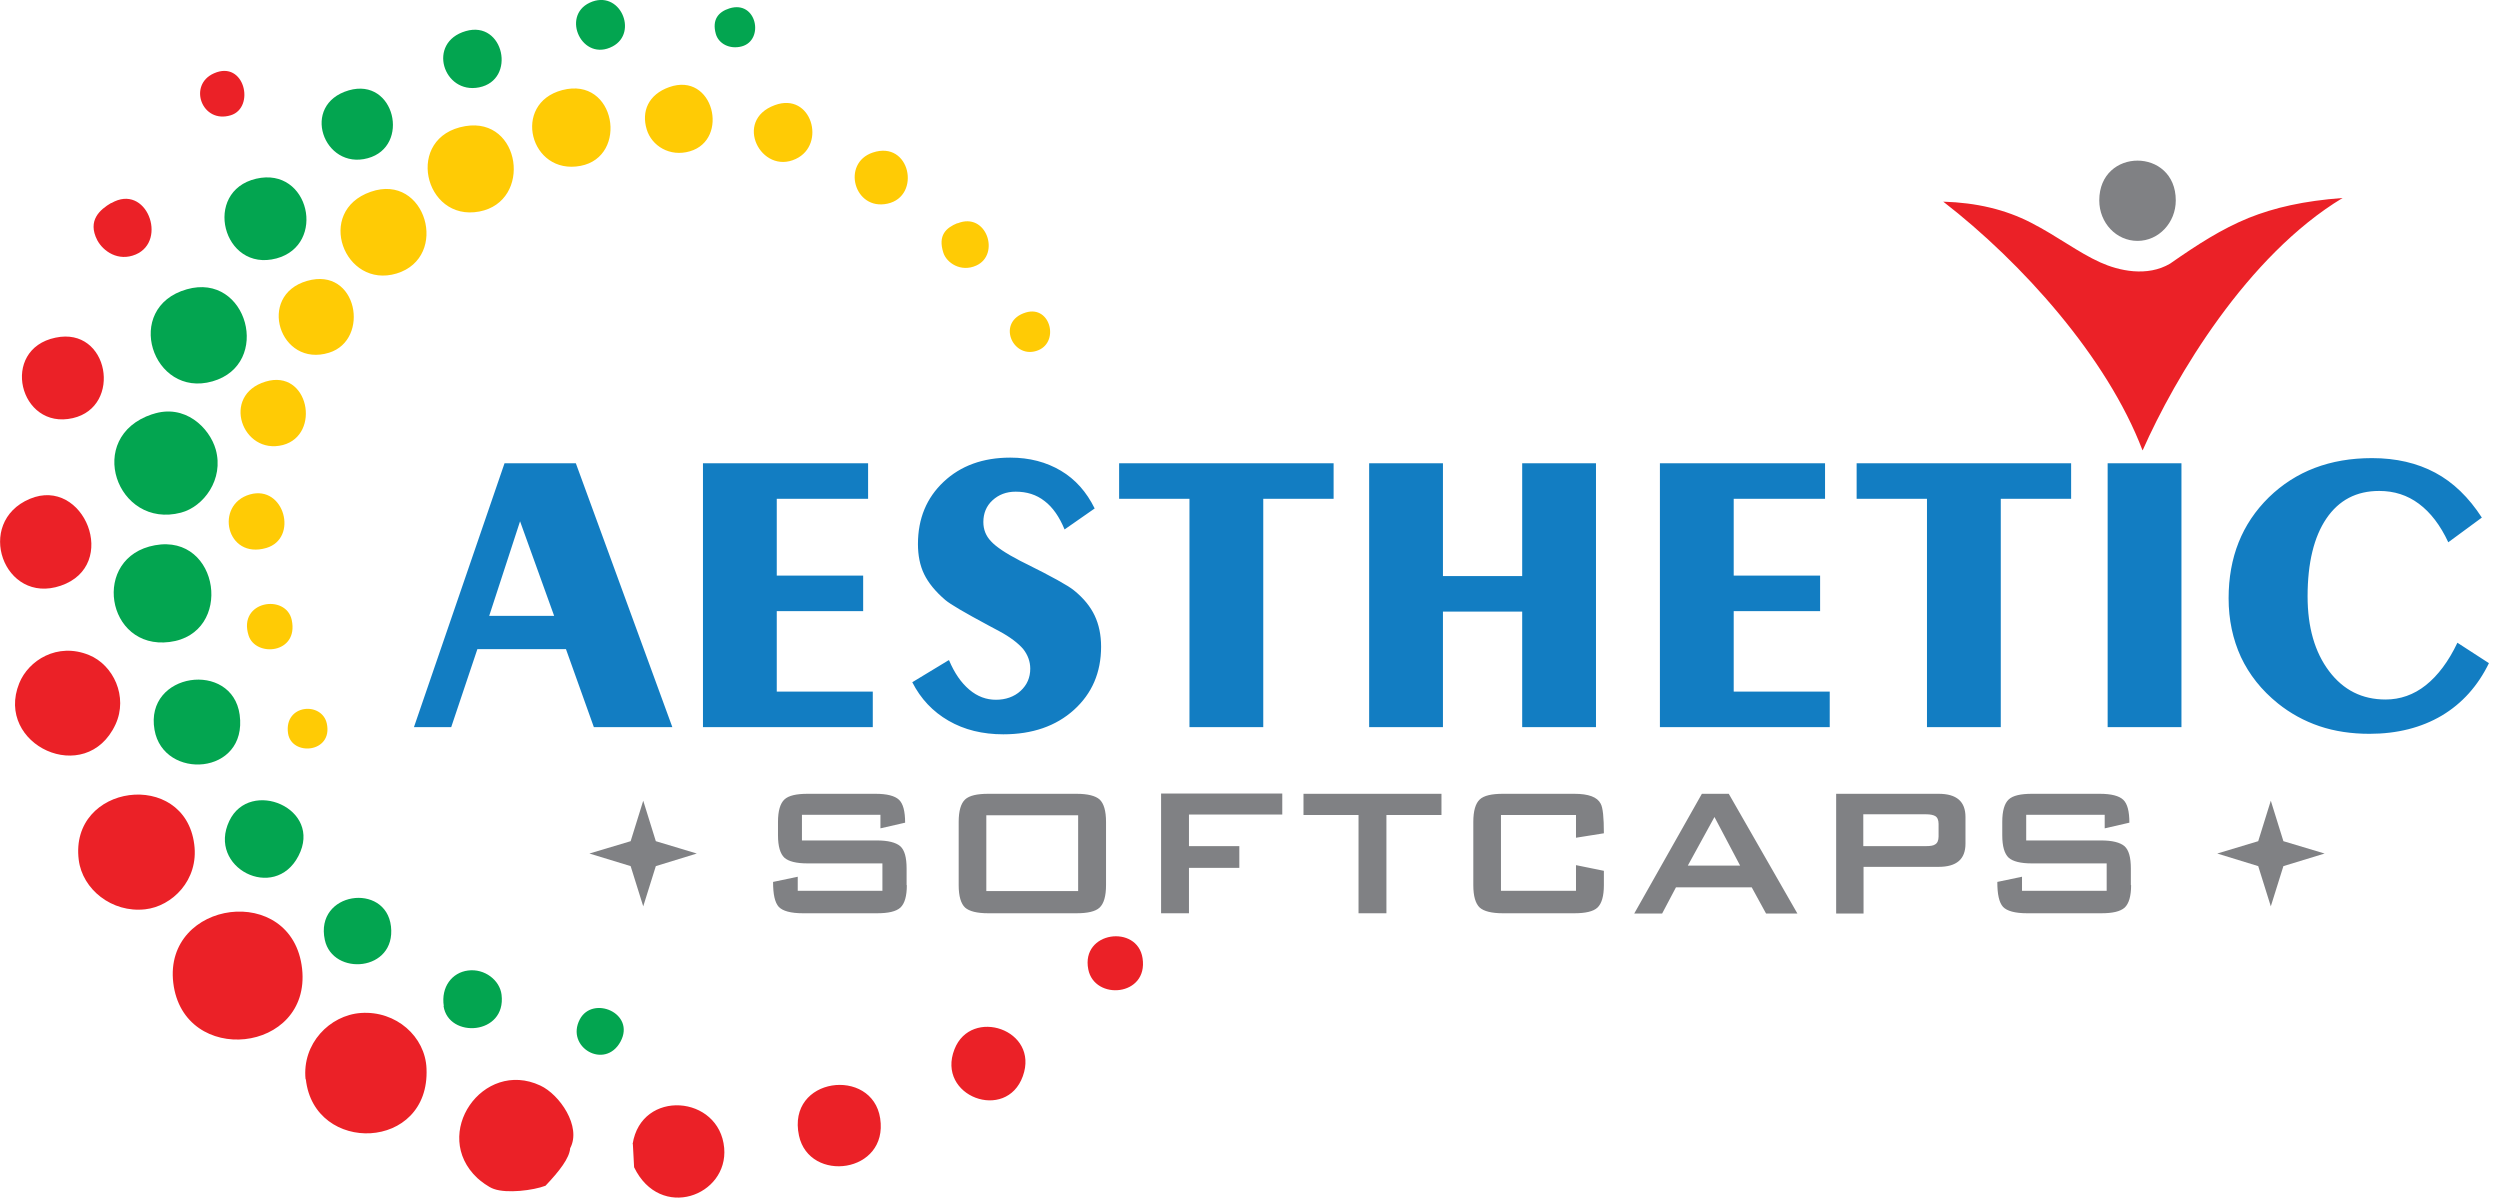 <svg width="167" height="80" viewBox="0 0 167 80" fill="none" xmlns="http://www.w3.org/2000/svg">
<g clip-path="url(#clip0_79_489)">
<path d="M142.358 59.126C142.358 59.868 142.209 60.363 141.929 60.627C141.632 60.891 141.121 61.006 140.363 61.006H135.416C134.608 61.006 134.064 60.858 133.801 60.577C133.537 60.281 133.421 59.736 133.421 58.912L135.07 58.566V59.506H140.726V57.675H135.73C134.971 57.675 134.46 57.544 134.18 57.296C133.899 57.032 133.751 56.538 133.751 55.796V54.905C133.751 54.163 133.899 53.669 134.18 53.405C134.46 53.141 134.988 53.026 135.73 53.026H140.264C141.022 53.026 141.55 53.158 141.83 53.422C142.111 53.685 142.242 54.196 142.242 54.955L140.594 55.334V54.427H135.35V56.142H140.346C141.105 56.142 141.616 56.274 141.913 56.521C142.209 56.785 142.341 57.28 142.341 58.022V59.126H142.358ZM129.497 55.895V55.037C129.497 54.773 129.415 54.592 129.266 54.51C129.151 54.444 128.953 54.394 128.656 54.394H124.468V56.521H128.656C128.953 56.521 129.151 56.488 129.266 56.406C129.415 56.323 129.497 56.142 129.497 55.878V55.895ZM131.294 56.356C131.294 57.395 130.701 57.906 129.497 57.906H124.485V61.023H122.655V53.026H129.497C130.701 53.026 131.294 53.537 131.294 54.576V56.356ZM116.241 57.824L114.526 54.576L112.745 57.824H116.241ZM120.066 61.023H117.972L117.016 59.275H111.954L111.031 61.023H109.167L113.685 53.026H115.482L120.066 61.023ZM107.139 59.126C107.139 59.868 106.991 60.363 106.711 60.627C106.43 60.891 105.903 61.006 105.161 61.006H100.396C99.637 61.006 99.126 60.874 98.846 60.627C98.566 60.363 98.417 59.868 98.417 59.126V54.905C98.417 54.163 98.566 53.669 98.846 53.405C99.126 53.141 99.654 53.026 100.396 53.026H105.161C106.117 53.026 106.694 53.24 106.925 53.685C107.073 53.949 107.139 54.609 107.139 55.664L105.276 55.961V54.444H100.264V59.506H105.276V57.791L107.139 58.17V59.11V59.126ZM96.307 54.444H92.613V61.006H90.75V54.444H87.073V53.026H96.29V54.444H96.307ZM85.656 54.411H79.423V56.521H82.787V57.972H79.423V61.006H77.56V53.009H85.656V54.411ZM72.02 59.522V54.46H65.886V59.522H72.02ZM73.883 59.126C73.883 59.868 73.735 60.363 73.454 60.627C73.174 60.891 72.646 61.006 71.904 61.006H66.018C65.26 61.006 64.749 60.874 64.468 60.627C64.188 60.363 64.04 59.868 64.04 59.126V54.905C64.04 54.163 64.188 53.669 64.468 53.405C64.749 53.141 65.276 53.026 66.018 53.026H71.904C72.663 53.026 73.174 53.158 73.454 53.405C73.735 53.669 73.883 54.163 73.883 54.905V59.126ZM60.577 59.126C60.577 59.868 60.429 60.363 60.148 60.627C59.852 60.891 59.34 61.006 58.582 61.006H53.636C52.828 61.006 52.284 60.858 52.02 60.577C51.756 60.281 51.641 59.736 51.641 58.912L53.289 58.566V59.506H58.945V57.675H53.949C53.191 57.675 52.679 57.544 52.399 57.296C52.119 57.032 51.97 56.538 51.97 55.796V54.905C51.97 54.163 52.119 53.669 52.399 53.405C52.679 53.141 53.207 53.026 53.949 53.026H58.483C59.242 53.026 59.769 53.158 60.05 53.422C60.33 53.685 60.462 54.196 60.462 54.955L58.813 55.334V54.427H53.57V56.142H58.566C59.324 56.142 59.835 56.274 60.132 56.521C60.429 56.785 60.561 57.28 60.561 58.022V59.126H60.577Z" fill="#808184"/>
<path fill-rule="evenodd" clip-rule="evenodd" d="M14.295 4.897C12.531 5.672 13.487 8.293 15.416 7.7C17.065 7.189 16.34 3.99 14.295 4.897ZM11.575 65.655C12.251 71.278 20.791 70.371 20.181 64.715C19.538 58.912 10.915 60.115 11.575 65.655ZM20.429 72.086C20.973 77.147 28.739 76.9 28.491 71.377C28.409 69.25 26.463 67.502 24.105 67.667C22.028 67.815 20.165 69.711 20.412 72.102L20.429 72.086ZM5.26 57.444C5.507 59.406 7.469 60.989 9.695 60.742C11.492 60.544 13.289 58.796 12.976 56.405C12.333 51.344 4.617 52.349 5.26 57.444ZM36.439 79.208C37.378 78.219 38.038 77.362 38.087 76.702C38.862 75.251 37.378 73.108 36.092 72.514C32.251 70.717 28.755 75.762 31.888 78.697C32.086 78.879 32.63 79.307 32.993 79.423C33.866 79.736 35.614 79.522 36.439 79.208ZM7.716 48.392C8.574 46.529 7.568 44.419 5.952 43.759C3.825 42.885 1.896 44.122 1.286 45.639C-0.379 49.761 5.754 52.613 7.716 48.392ZM42.275 76.422L42.358 77.972C44.105 81.583 48.656 79.884 48.376 76.686C48.063 73.141 42.836 72.729 42.259 76.422H42.275ZM53.372 75.861C54.064 79.06 59.357 78.384 58.796 74.707C58.269 71.245 52.531 71.937 53.372 75.861ZM3.71 22.555C-0.033 23.33 1.286 28.755 4.864 27.931C8.195 27.172 7.288 21.797 3.71 22.555ZM68.326 71.888C69.448 68.772 64.864 67.255 63.759 70.091C62.523 73.24 67.222 74.971 68.326 71.888ZM72.696 64.748C73.108 66.859 76.719 66.562 76.323 64.006C75.977 61.731 72.201 62.209 72.696 64.748ZM1.995 33.322C-1.731 34.889 0.247 40.428 4.056 39.126C8.03 37.774 5.606 31.805 1.995 33.322ZM7.436 13.553C6.678 13.998 5.82 14.724 6.496 16.043C6.892 16.785 7.898 17.494 9.068 16.999C11.228 16.076 9.777 12.201 7.436 13.569V13.553Z" fill="#EB2127"/>
<path fill-rule="evenodd" clip-rule="evenodd" d="M10.354 36.422C6.068 37.197 7.073 43.429 11.327 42.885C15.631 42.341 14.691 35.631 10.354 36.422ZM12.481 19.324C8.178 20.544 10.173 26.628 14.196 25.474C18.186 24.336 16.538 18.17 12.481 19.324ZM10.322 48.755C10.915 52.152 16.554 51.805 16.01 47.749C15.515 44.105 9.645 44.897 10.322 48.755ZM17.114 11.937C13.504 12.778 14.872 18.219 18.467 17.263C21.83 16.356 20.676 11.113 17.114 11.937ZM19.934 57.181C21.599 53.998 16.686 51.954 15.317 54.839C13.833 57.955 18.335 60.264 19.934 57.181ZM23.298 6.035C20.033 6.991 21.616 11.377 24.567 10.569C27.436 9.794 26.381 5.144 23.298 6.035ZM21.698 62.786C22.226 65.227 26.463 64.913 26.117 61.88C25.771 58.912 21.006 59.571 21.698 62.786ZM29.629 67.205C29.959 69.398 33.833 69.151 33.504 66.447C33.388 65.474 32.366 64.683 31.261 64.831C30.206 64.963 29.448 65.919 29.645 67.205H29.629ZM31.113 2.077C28.491 2.836 29.613 6.315 32.003 5.837C34.509 5.342 33.669 1.335 31.113 2.077ZM39.39 0.181C37.461 1.088 38.895 4.171 40.923 3.1C42.671 2.176 41.401 -0.759 39.39 0.181ZM41.451 69.579C42.473 67.683 39.588 66.463 38.73 68.096C37.758 69.959 40.412 71.492 41.451 69.579ZM48.722 0.561C47.997 0.791 47.551 1.302 47.815 2.259C47.997 2.918 48.739 3.314 49.547 3.1C51.08 2.687 50.552 -0.017 48.722 0.561ZM10.173 27.667C5.606 29.184 7.799 35.367 12.086 34.246C13.603 33.85 14.971 32.02 14.411 30.025C13.998 28.574 12.35 26.941 10.19 27.667H10.173Z" fill="#03A550"/>
<path fill-rule="evenodd" clip-rule="evenodd" d="M24.765 12.811C21.022 14.114 23.001 19.324 26.496 18.269C30.058 17.181 28.458 11.525 24.765 12.811ZM37.56 6.018C34.163 6.909 35.4 11.723 38.78 11.08C42.011 10.47 41.138 5.079 37.56 6.018ZM20.511 18.764C17.131 19.736 18.681 24.584 21.979 23.562C24.748 22.704 23.891 17.791 20.511 18.764ZM44.699 5.821C43.314 6.315 42.836 7.436 43.199 8.64C43.528 9.745 44.748 10.503 46.084 10.107C48.755 9.332 47.667 4.765 44.699 5.821ZM17.741 25.491C14.74 26.398 16.175 30.421 18.895 29.728C21.467 29.052 20.627 24.617 17.741 25.491ZM51.756 7.024C48.953 8.046 50.849 11.707 53.157 10.618C55.218 9.662 54.213 6.117 51.756 7.024ZM16.702 33.026C14.312 33.702 15.103 37.395 17.791 36.604C19.951 35.961 18.994 32.383 16.702 33.026ZM58.302 10.19C56.191 10.899 57.049 14.098 59.291 13.603C61.55 13.108 60.808 9.349 58.302 10.19ZM63.957 14.905C63.199 15.219 62.638 15.713 63.017 16.884C63.232 17.56 64.188 18.203 65.21 17.741C66.843 17.016 65.903 14.114 63.957 14.922V14.905ZM16.603 42.44C17.065 43.924 19.967 43.677 19.489 41.418C19.11 39.638 15.878 40.132 16.603 42.44ZM68.524 20.874C66.562 21.468 67.601 23.941 69.217 23.446C70.816 22.968 70.206 20.363 68.524 20.874ZM19.241 48.986C19.472 50.536 22.259 50.305 21.83 48.327C21.5 46.843 18.961 47.041 19.241 48.986ZM31.08 8.426C26.991 9.118 28.31 14.839 32.02 14.13C35.581 13.454 34.806 7.799 31.08 8.426Z" fill="#FFCB05"/>
<path d="M166.266 44.287C165.524 45.82 164.468 46.991 163.116 47.799C161.748 48.607 160.132 49.019 158.285 49.019C157.082 49.019 155.96 48.854 154.938 48.508C153.916 48.162 152.993 47.651 152.168 46.991C151.064 46.101 150.256 45.078 149.695 43.891C149.151 42.704 148.871 41.401 148.871 39.967C148.871 37.23 149.761 34.988 151.558 33.223C153.355 31.476 155.647 30.602 158.45 30.602C160.066 30.602 161.467 30.932 162.671 31.575C163.875 32.218 164.913 33.223 165.787 34.575L163.545 36.224C163.017 35.087 162.358 34.229 161.583 33.652C160.808 33.075 159.934 32.795 158.928 32.795C157.411 32.795 156.241 33.405 155.4 34.641C154.575 35.861 154.147 37.593 154.147 39.835C154.147 41.896 154.625 43.561 155.581 44.831C156.538 46.101 157.791 46.727 159.357 46.727C160.33 46.727 161.237 46.414 162.045 45.771C162.852 45.128 163.561 44.188 164.155 42.935L166.266 44.303V44.287ZM145.721 48.574H140.791V30.948H145.721V48.574ZM128.722 48.574V33.322H124.023V30.948H138.351V33.322H133.652V48.574H128.722ZM110.882 48.574V30.948H121.913V33.322H115.812V38.45H121.583V40.824H115.812V46.2H122.226V48.574H110.866H110.882ZM101.682 38.483V30.948H106.612V48.574H101.682V40.857H96.389V48.574H91.459V30.948H96.389V38.483H101.682ZM79.456 48.574V33.322H74.757V30.948H89.085V33.322H84.386V48.574H79.456ZM63.397 44.105C63.759 44.963 64.204 45.606 64.749 46.068C65.293 46.529 65.886 46.744 66.529 46.744C67.172 46.744 67.749 46.546 68.178 46.15C68.607 45.754 68.821 45.26 68.821 44.666C68.821 44.188 68.656 43.743 68.343 43.347C68.013 42.968 67.486 42.556 66.744 42.16L66.035 41.781C64.435 40.923 63.479 40.363 63.149 40.082C62.473 39.505 62.012 38.928 61.731 38.351C61.451 37.774 61.319 37.098 61.319 36.34C61.319 34.641 61.896 33.256 63.034 32.185C64.171 31.113 65.656 30.569 67.486 30.569C68.772 30.569 69.893 30.866 70.866 31.443C71.838 32.02 72.58 32.861 73.124 33.965L71.113 35.367C70.767 34.526 70.322 33.883 69.778 33.471C69.233 33.042 68.59 32.844 67.848 32.844C67.222 32.844 66.711 33.042 66.299 33.421C65.886 33.8 65.688 34.295 65.688 34.872C65.688 35.367 65.853 35.796 66.2 36.158C66.529 36.521 67.189 36.966 68.145 37.461L68.475 37.626C70.272 38.516 71.36 39.126 71.723 39.423C72.383 39.95 72.844 40.528 73.124 41.121C73.405 41.715 73.553 42.407 73.553 43.199C73.553 44.93 72.943 46.331 71.74 47.42C70.536 48.508 68.953 49.052 67.024 49.052C65.639 49.052 64.419 48.755 63.364 48.145C62.308 47.535 61.501 46.678 60.94 45.573L63.364 44.105H63.397ZM46.958 48.574V30.948H57.989V33.322H51.888V38.45H57.659V40.824H51.888V46.2H58.302V48.574H46.941H46.958ZM27.651 48.574L33.702 30.948H38.467L44.913 48.574H39.67L37.807 43.364H31.888L30.14 48.574H27.634H27.651ZM32.663 41.138H37.016L34.74 34.823L32.679 41.138H32.663Z" fill="#127DC2"/>
<path fill-rule="evenodd" clip-rule="evenodd" d="M42.968 53.487L43.809 56.191L46.546 57.016L43.809 57.857L42.968 60.544L42.127 57.857L39.373 57.016L42.127 56.191L42.968 53.487Z" fill="#808184"/>
<path fill-rule="evenodd" clip-rule="evenodd" d="M151.69 53.487L152.531 56.191L155.284 57.016L152.531 57.857L151.69 60.544L150.849 57.857L148.112 57.016L150.849 56.191L151.69 53.487Z" fill="#808184"/>
<path fill-rule="evenodd" clip-rule="evenodd" d="M143.133 30.074C145.293 25.194 150.091 17.082 156.488 13.224C153.883 13.421 151.937 13.867 150.206 14.559C148.392 15.301 146.809 16.323 144.963 17.61C143.429 18.516 141.533 18.088 140.297 17.527C138.829 16.867 137.461 15.796 135.664 14.872C133.965 13.999 132.036 13.537 129.81 13.471C135.054 17.527 140.758 23.875 143.116 30.074" fill="#EB2127"/>
<path fill-rule="evenodd" clip-rule="evenodd" d="M145.342 13.388C145.342 14.872 144.204 16.092 142.786 16.092C141.368 16.092 140.231 14.889 140.231 13.388C140.231 9.843 145.342 9.843 145.342 13.388Z" fill="#808184"/>
</g>
<defs>
<clipPath id="clip0_79_489">
<rect width="166.265" height="80" fill="white"/>
</clipPath>
</defs>
</svg>
